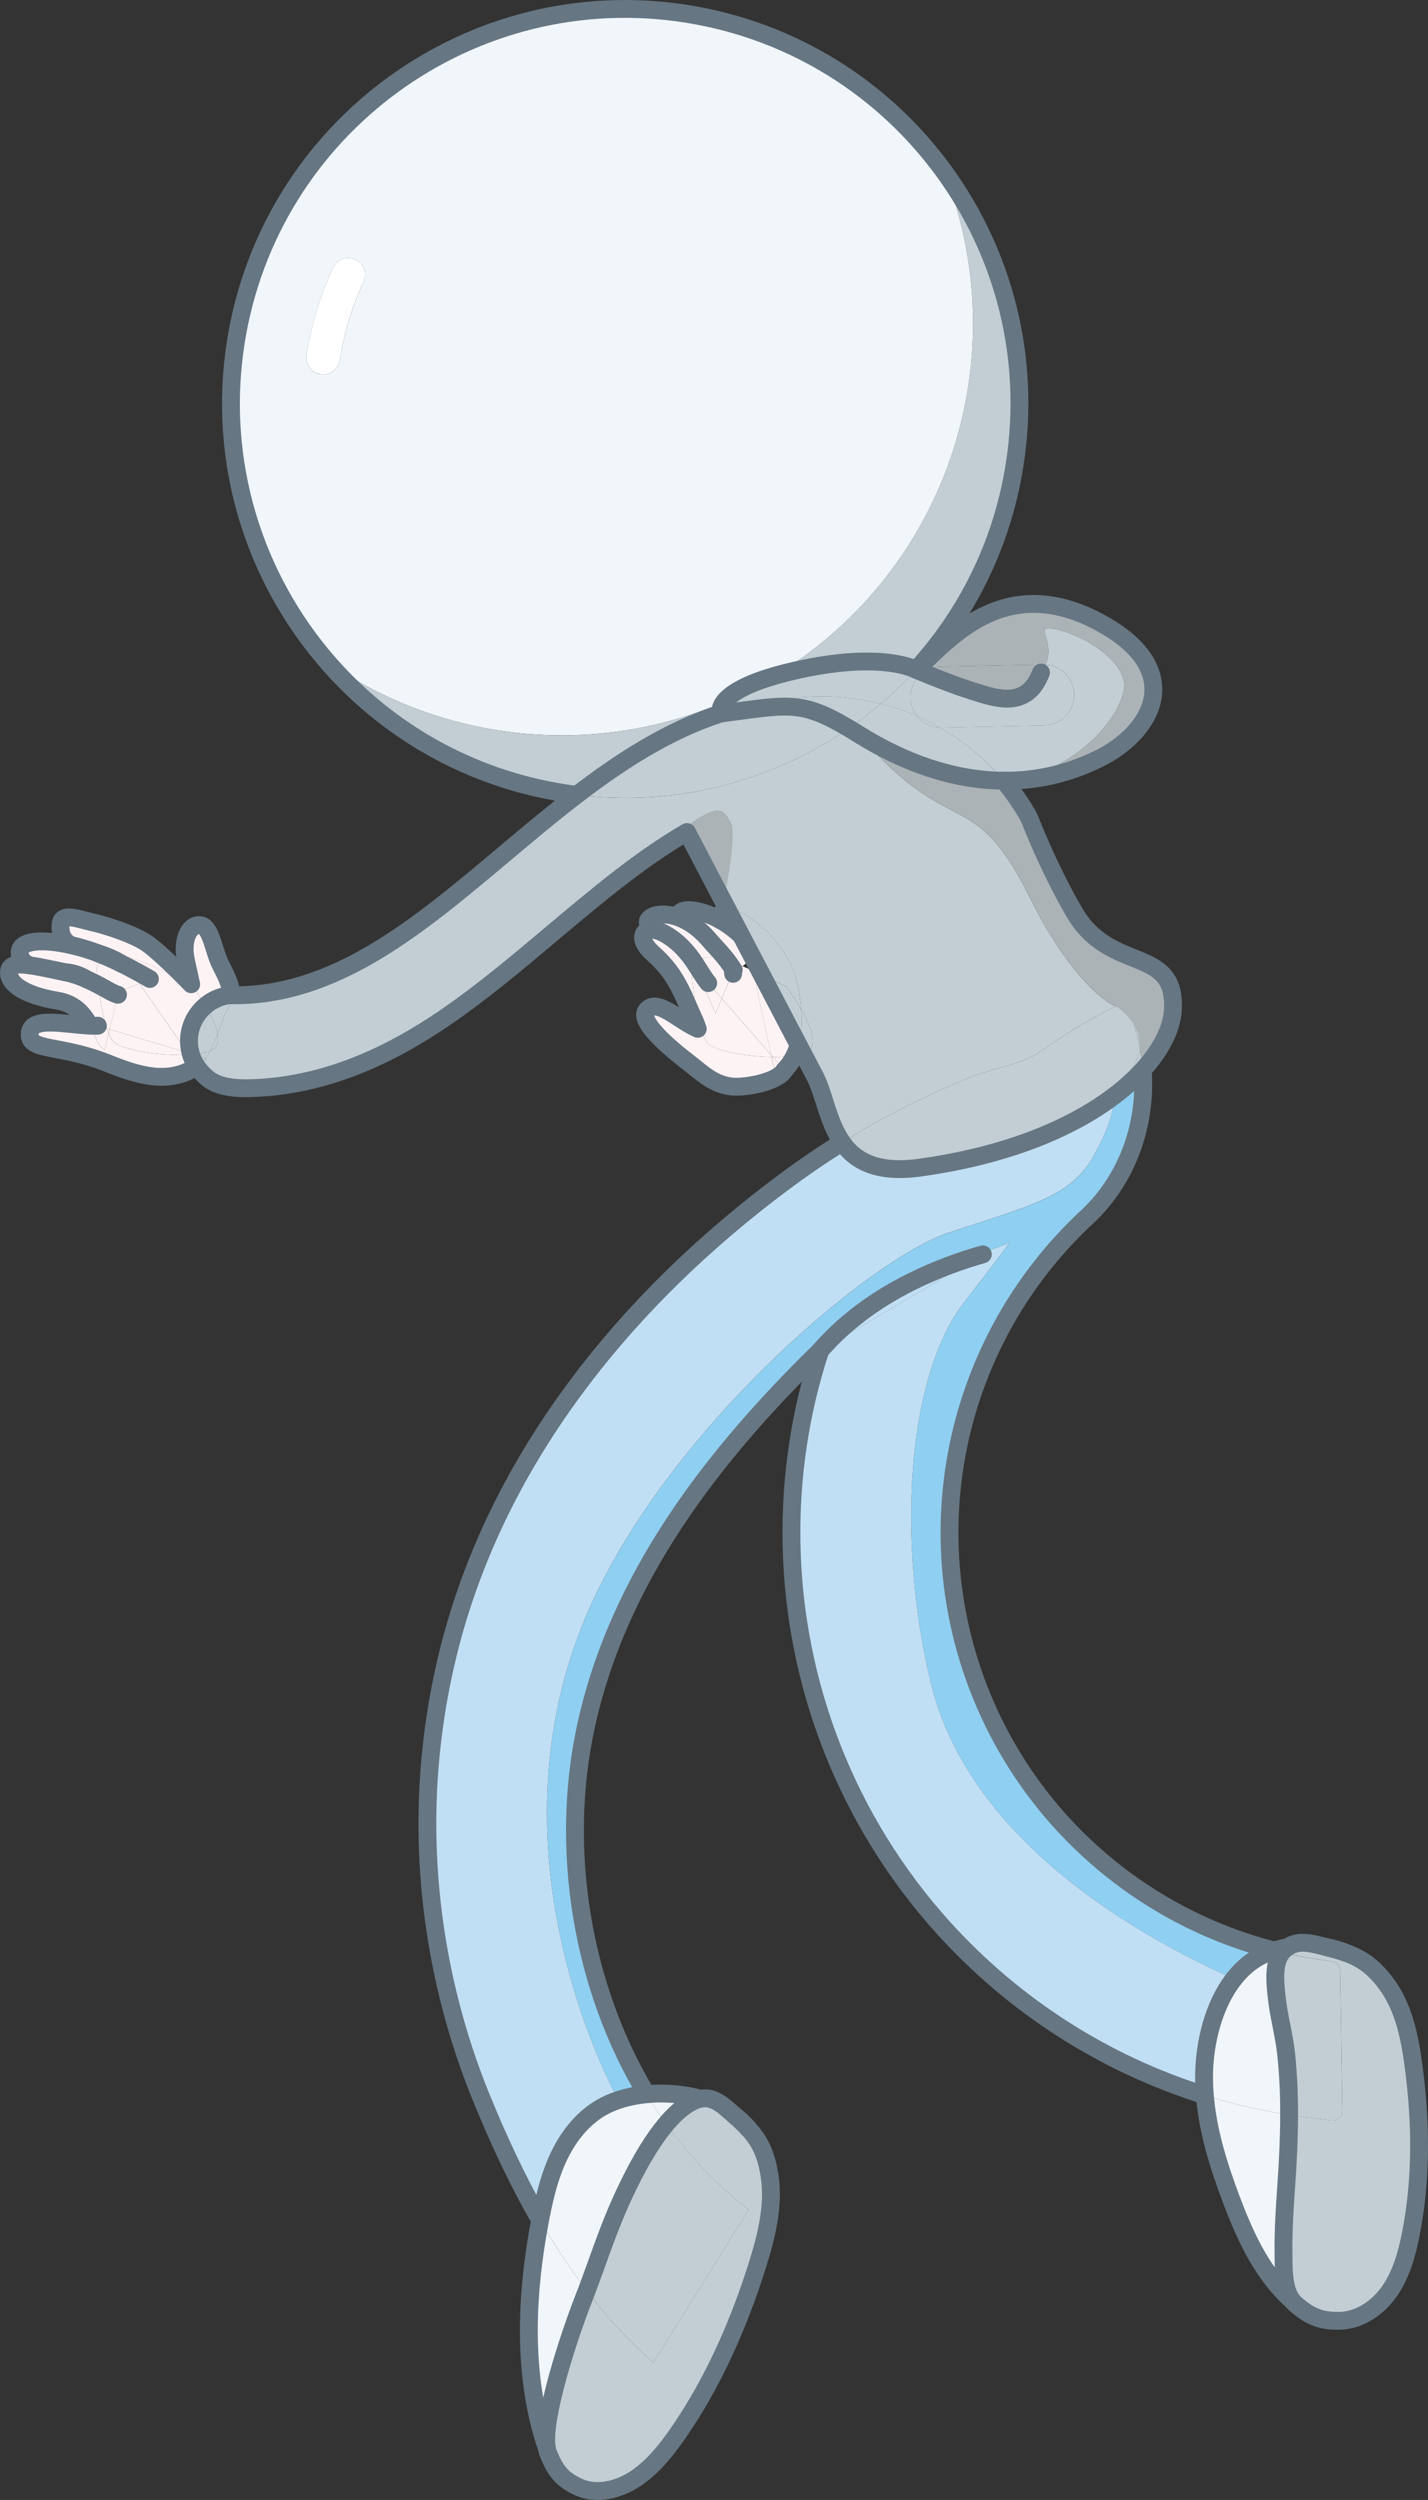 <?xml version="1.0" encoding="utf-8"?>
<!-- Generator: Adobe Illustrator 23.0.1, SVG Export Plug-In . SVG Version: 6.00 Build 0)  -->
<svg version="1.1" id="Layer_1" xmlns="http://www.w3.org/2000/svg" xmlns:xlink="http://www.w3.org/1999/xlink" x="0px" y="0px"
	 viewBox="0 0 400.04 699.9" style="enable-background:new 0 0 400.04 699.9;" xml:space="preserve">
<rect x="0" y="0" width="400.04" height="699.9" fill="#333333" stroke="none"/>
<style type="text/css">
	.st0{fill:#C3CED4;}
	.st1{fill:#F1F6FB;}
	.st2{fill:#8FCFF1;}
	.st3{fill:#C1DFF4;}
	.st4{fill:#ABB3B7;}
	.st5{fill:#FDF3F5;}
	.st6{fill:#FFFFFF;}
	.st7{fill:none;stroke:#667682;stroke-width:5;stroke-linecap:round;stroke-linejoin:round;stroke-miterlimit:10;}
	.st8{fill:none;stroke:#667682;stroke-width:5;stroke-linecap:round;stroke-miterlimit:10;}
	.st9{fill:none;stroke:#667682;stroke-width:5;stroke-miterlimit:10;}
	.st10{fill:none;}
</style>
<g>
	<path class="st0" d="M388.3,555.31c4.87,6.5,6.58,14.8,7.66,22.85c2.13,15.84,2.34,32.06-0.82,47.72
		c-1.11,5.48-2.68,10.99-5.88,15.57c-3.2,4.58-8.28,8.14-13.86,8.29c-0.22,0-0.43,0.01-0.63,0c-4.75-0.08-9.16-2.52-12.79-5.68
		c0-0.01-0.01-0.01-0.01-0.02c-2.56-3.38-2.37-9.36-2.41-13.12c-0.09-6.65,0.36-13.11,0.82-19.77c0.44-6.34,0.75-12.72,0.75-19.07
		c1.52,0.24,3.04,0.45,4.57,0.65l7.35,0.92c0.76,0.1,1.53-0.14,2.1-0.66c0.58-0.52,0.9-1.25,0.89-2.02l-0.61-39.25
		c-0.02-1.31-0.97-2.39-2.25-2.59l-5.18-0.8c-3-0.46-5.97-1.05-8.91-1.74c0.17-0.22,0.36-0.44,0.58-0.64
		c0.33-0.31,0.67-0.58,1.01-0.81c2.63-0.5,5.31-0.63,7.95-0.41c1.07,0.09,2.13,0.23,3.18,0.44c0.03,0,0.06,0.01,0.09,0.03
		c1.9,0.48,3.59,0.96,5.13,1.51C381.39,548.46,385.32,551.34,388.3,555.31z"/>
	<path class="st0" d="M377.03,546.71c4.46,1.6,7.71,3.85,11.27,8.59C385.32,551.34,381.39,548.46,377.03,546.71z"/>
	<path class="st0" d="M373.17,549.14c1.28,0.2,2.24,1.29,2.25,2.59l0.61,39.25c0.02,0.77-0.31,1.51-0.89,2.02
		c-0.57,0.52-1.35,0.76-2.1,0.66l-7.35-0.92c-1.53-0.2-3.05-0.41-4.57-0.65c0.02-5.73-0.23-11.45-0.84-17.15
		c-0.6-5.52-2.16-10.77-2.7-16.32c-0.35-3.56-0.97-8.92,1.51-12.01c2.94,0.69,5.91,1.28,8.91,1.74L373.17,549.14z"/>
	<path class="st1" d="M371.9,545.2c1.76,0.34,3.48,0.84,5.13,1.51C375.49,546.16,373.8,545.68,371.9,545.2z"/>
	<path class="st0" d="M371.9,545.2c-0.04-0.02-0.06-0.03-0.09-0.03C371.84,545.18,371.87,545.19,371.9,545.2z"/>
	<path class="st0" d="M371.81,545.18c-1.05-0.21-2.11-0.35-3.18-0.44c-2.65-0.21-5.32-0.08-7.95,0.41
		C363.95,542.93,367.69,544.15,371.81,545.18z"/>
	<path class="st0" d="M374.75,649.75c-5.27,0.04-8.15-1.52-11.84-4.67c-0.36-0.31-0.67-0.64-0.95-1.01
		C365.59,647.23,370,649.67,374.75,649.75z"/>
	<path class="st1" d="M360.28,574.94c0.61,5.7,0.86,11.42,0.84,17.15c-8.02-1.25-15.91-3.08-23.61-5.49
		c-0.17-2.06-0.24-4.13-0.2-6.21c0.17-8.57,2.62-19.09,8.32-26.36c2.41-3.1,5.41-5.61,9.07-7.12c0.75-0.31,1.5-0.58,2.27-0.83
		c0.7,0.18,1.41,0.36,2.12,0.52c-2.48,3.1-1.86,8.45-1.51,12.01C358.12,564.17,359.67,569.42,360.28,574.94z"/>
	<path class="st1" d="M360.67,545.15c-0.34,0.23-0.68,0.5-1.01,0.81c-0.22,0.2-0.41,0.41-0.58,0.64c-0.71-0.16-1.42-0.34-2.12-0.52
		C358.18,545.69,359.42,545.38,360.67,545.15z"/>
	<path class="st1" d="M361.12,592.09c0,6.36-0.31,12.73-0.75,19.07c-0.46,6.65-0.92,13.11-0.82,19.77
		c0.04,3.76-0.16,9.74,2.41,13.12c-0.52-0.46-1.02-0.93-1.51-1.4c-7.44-7.36-11.87-17.19-15.56-26.98
		c-3.53-9.38-6.57-19.12-7.37-29.07C345.21,589.01,353.1,590.84,361.12,592.09z"/>
	<path class="st2" d="M356.96,546.08c-0.77,0.25-1.52,0.52-2.27,0.83c-3.66,1.51-6.66,4.02-9.07,7.12
		c-38.69-17.33-75.65-44.87-84.86-82.85c-9.22-37.99-7.44-85.09,9.56-106.89c16.99-21.8,11.94-16.1,11.94-16.1l-16.37,6.09
		c-13.78,5.2-26.4,12.68-36.12,23.86c-30.12,29.41-56.88,63.86-65.78,105.92c-7.14,33.78-1.08,72.04,17.15,102.26
		c-2.79,0.26-5.5,0.81-7.99,1.65c-13.5-26.17-30.36-77.34-11.55-129.04c19.6-53.85,81.13-106.13,103.98-113.74
		s34.23-10.07,40.52-21.13c6.3-11.05,5.8-15.67,5.8-15.67l-0.67-0.9c3.51-2.57,6.47-5.23,8.89-7.89c1.12,15-4.15,30.02-14.95,40.52
		c-0.45,0.41-0.84,0.77-1.23,1.14c-3.69,3.48-7.19,7.22-10.4,11.1c-18.2,22.06-27.97,49.98-27.53,78.62
		c0.45,28.64,11.09,56.24,29.96,77.72C312.14,527.09,333.49,540.12,356.96,546.08z"/>
	<path class="st0" d="M319.42,294.06c0.34,1.83,0.57,3.68,0.7,5.53c-2.42,2.65-5.38,5.32-8.89,7.89c-1.89,1.39-3.95,2.76-6.16,4.08
		C314.28,304.27,318.26,298.5,319.42,294.06z"/>
	<path class="st0" d="M316.69,284.34c2.14,2.02,3.92,5.17,2.73,9.73C318.83,290.78,317.92,287.52,316.69,284.34z"/>
	<path class="st0" d="M316.69,284.34c1.23,3.19,2.14,6.44,2.73,9.73c-1.16,4.44-5.14,10.2-14.35,17.5
		c-11.36,6.79-27,12.52-47.23,15.34c-12.18,1.7-18.32-1.86-21.95-7.07c5.83-3.64,11.83-7,17.97-10.09c6-3.02,12.13-5.79,18.36-8.31
		c5.55-2.24,14.19-3.47,18.98-6.87c6.78-4.82,13.96-9.14,21.31-12.85C313.47,282.07,315.17,282.92,316.69,284.34z"/>
	<path class="st0" d="M296.12,176.23c8.19,1.86,20.2,9.66,18.71,16.97c-2.22,10.92-17.75,24.63-33.7,25.36
		c-5.1-6.08-11.19-11.07-17.88-14.87c0.17,0.01,0.34,0.01,0.51,0.01l28.81-0.6c2.35-0.05,4.45-1.05,5.96-2.63
		c1.51-1.58,2.43-3.73,2.38-6.07c-0.09-4.46-3.64-8.07-8-8.34C295.95,179.06,288.67,174.52,296.12,176.23z"/>
	<path class="st0" d="M316.17,283.06c0.17,0.43,0.35,0.85,0.51,1.28c-1.51-1.42-3.21-2.27-4.18-2.63c0.66-0.34,1.43-0.38,2.12-0.13
		C315.33,281.84,315.88,282.39,316.17,283.06z"/>
	<path class="st3" d="M311.9,308.37c0,0,0.51,4.62-5.8,15.67c-6.3,11.06-17.67,13.52-40.52,21.13S181.2,405.06,161.6,458.92
		c-18.81,51.69-1.95,102.87,11.55,129.04c-1.64,0.55-3.17,1.22-4.57,2.02c-5.17,2.95-9.07,7.79-11.71,13.11
		c-2.65,5.33-4.12,11.15-5.27,16.98c-0.1,0.49-0.19,0.98-0.29,1.48c-6.38-11.08-11.78-22.74-16.5-34.32
		c-10.91-26.75-16.09-55.83-14.92-84.7c0.51-12.42,2.18-24.78,4.97-36.89c12.86-55.81,50.13-101.75,95.53-135.29
		c5.02-3.72,10.19-7.22,15.5-10.52c3.62,5.22,9.77,8.77,21.95,7.07c20.23-2.82,35.87-8.56,47.23-15.34
		c2.22-1.33,4.28-2.69,6.16-4.08L311.9,308.37z"/>
	<path class="st0" d="M292.9,186.07c4.37,0.27,7.91,3.88,8,8.34c0.05,2.34-0.86,4.49-2.38,6.07c-1.51,1.58-3.62,2.58-5.96,2.63
		l-28.81,0.6c-0.17,0-0.34,0-0.51-0.01c-2.03-1.15-4.12-2.2-6.26-3.14c-0.01,0-0.01,0-0.01,0c-1.16-1.42-1.88-3.23-1.92-5.2
		c-0.05-2.35,0.86-4.5,2.38-6.08c0.34-0.36,0.71-0.69,1.11-0.97c3.02,1.24,8.97,3.61,13.6,5.07c6.46,2.03,15.46,5.55,19.49-5.09
		C292.18,187.52,292.6,186.78,292.9,186.07z"/>
	<path class="st4" d="M263.4,186.65l28.81-0.6c0.23,0,0.46,0,0.69,0.01c-0.3,0.71-0.72,1.45-1.27,2.22
		c-4.02,10.64-13.03,7.12-19.49,5.09c-4.62-1.45-10.58-3.83-13.6-5.07C259.91,187.3,261.58,186.69,263.4,186.65z"/>
	<path class="st4" d="M307.78,212.43c-8.81,4.33-17.77,6.21-26.64,6.14l-0.01-0.01c15.95-0.74,31.48-14.44,33.7-25.36
		c1.49-7.31-10.52-15.1-18.71-16.97c-7.44-1.7-0.16,2.83-3.22,9.84c-0.23-0.01-0.46-0.02-0.69-0.01l-28.81,0.6
		c-1.81,0.04-3.48,0.65-4.85,1.66c-1.2-0.49-1.93-0.8-1.93-0.8c8.7-7.6,24.93-28.92,53.35-12.18
		C331.91,188.25,322.99,204.95,307.78,212.43z"/>
	<path class="st0" d="M281.13,218.56L281.13,218.56c-14.08-0.09-27.93-5.09-40.52-12.95c-0.99-0.61-1.93-1.19-2.82-1.73
		c3.09-2.13,6.07-4.4,8.93-6.85c3.51,0.89,6.94,2.07,10.26,3.51c0,0,0,0,0.01,0c1.49,1.85,3.75,3.04,6.26,3.14
		C269.94,207.49,276.02,212.48,281.13,218.56z"/>
	<path class="st3" d="M275.33,351.18c-3.19,0.89-6.34,1.93-9.44,3.09l16.37-6.09c0,0,5.04-5.7-11.94,16.1
		c-17,21.8-18.77,68.9-9.56,106.89c9.21,37.98,46.17,65.52,84.86,82.85c-5.69,7.27-8.14,17.79-8.32,26.36
		c-0.04,2.08,0.03,4.15,0.2,6.21c-27.97-8.74-53.35-24.89-73.29-46.95c-26.79-29.65-41.88-68-42.5-107.98
		c-0.29-18.28,2.41-36.26,8.04-53.54L275.33,351.18z"/>
	<path class="st3" d="M275.33,351.18l-45.57,26.95c9.73-11.18,22.34-18.66,36.12-23.86C269,353.1,272.14,352.07,275.33,351.18z"/>
	<path class="st0" d="M223.92,187.47c-2.57,0.56-4.84,1.14-6.86,1.72c2.76-1.68,5.49-3.48,8.14-5.42
		c43.5-31.7,58.3-88.14,39.16-135.91c16.68,22.85,24.62,52.06,19.89,82.22c-3.5,22.29-13.44,41.98-27.63,57.43
		C256.61,187.51,247.53,182.32,223.92,187.47z"/>
	<path class="st1" d="M192.28,3.85c30.1,4.72,55.43,21.2,72.08,44.01c19.14,47.77,4.34,104.21-39.16,135.91
		c-2.66,1.94-5.38,3.75-8.14,5.42c-8.92,2.59-12.67,5.31-14.21,7.33c-12.97,5.59-26.64,8.63-40.31,9.23
		c-7.83,0.36-15.66-0.1-23.37-1.33c-1.26-0.19-2.52-0.43-3.77-0.67c-15.43-2.99-30.26-9.12-43.47-18.22
		c-20.7-23.76-31.14-56.16-25.87-89.71C75.52,35.56,132.02-5.6,192.28,3.85z M101.84,78.97c1.11-2.37,0.09-5.18-2.28-6.28
		c-2.37-1.1-5.17-0.08-6.27,2.28c-3.59,7.71-6.09,15.94-7.43,24.42c-0.41,2.59,1.35,5,3.93,5.4c2.59,0.41,5-1.35,5.4-3.93
		C96.39,93.23,98.63,85.87,101.84,78.97z"/>
	<path class="st0" d="M256.98,200.55c2.14,0.94,4.23,1.98,6.26,3.14C260.74,203.59,258.48,202.4,256.98,200.55z"/>
	<path class="st0" d="M256.61,187.51c-3.1,3.4-6.41,6.57-9.9,9.53c-9.82-2.49-20.2-2.78-30.34-0.61c-4.98,0.66-9.8,1.79-14.48,3.32
		c-0.06-0.15-0.43-1.41,0.95-3.22c4.84-2.09,9.6-4.52,14.21-7.33c2.01-0.58,4.28-1.17,6.86-1.72
		C247.53,182.32,256.61,187.51,256.61,187.51z"/>
	<path class="st0" d="M246.71,197.04c3.49-2.95,6.79-6.13,9.9-9.53c0,0,0.73,0.31,1.93,0.8c-0.4,0.28-0.77,0.61-1.11,0.97
		c-1.51,1.58-2.43,3.73-2.38,6.08c0.04,1.97,0.76,3.78,1.92,5.2C253.65,199.1,250.22,197.93,246.71,197.04z"/>
	<path class="st0" d="M224.45,282.65c2.37,4.12,4.46,9.05,2.45,11.17c-0.43,0.46-1.11,0.83-1.96,1.13l-1.25-2.37
		C224.61,289.43,224.72,286.03,224.45,282.65z"/>
	<path class="st5" d="M223.7,292.58l1.25,2.37c-0.68,0.24-1.47,0.44-2.36,0.57C223.05,294.57,223.42,293.58,223.7,292.58z"/>
	<path class="st0" d="M224.45,282.65c0.27,3.38,0.16,6.78-0.75,9.93l-10.26-19.58c2.22,1.07,4.48,2.15,6.7,3.12
		C220.14,276.11,222.4,279.08,224.45,282.65z"/>
	<path class="st0" d="M223.49,275.91c0.41,2.18,0.77,4.46,0.96,6.73c-2.05-3.57-4.31-6.54-4.31-6.54c-2.22-0.97-4.48-2.05-6.7-3.12
		l-2.54-4.83l1.09-0.88c-1.32-2.04-2.78-3.8-4.31-5.28l-3.89-7.42C207.68,253.69,221.06,263.26,223.49,275.91z"/>
	<path class="st5" d="M213.44,272.99l10.26,19.58c-0.28,1.01-0.65,1.99-1.12,2.94c-1.75,0.29-3.84,0.42-6.07,0.4l-0.46-0.54
		l-5.11-23.56C211.76,272.2,212.6,272.6,213.44,272.99z"/>
	<path class="st5" d="M222.58,295.52c-0.71,1.45-1.63,2.83-2.83,4.08l-3.23-3.68C218.74,295.94,220.83,295.81,222.58,295.52z"/>
	<path class="st5" d="M216.52,295.92l3.23,3.68c-0.68,0.73-1.47,1.41-2.34,2.05l-1.24-5.74
		C216.29,295.91,216.41,295.91,216.52,295.92z"/>
	<path class="st0" d="M237.78,203.88c-13.68-8.11-17.19-6.51-35.88-4.13l0-0.01c4.68-1.52,9.5-2.65,14.48-3.32
		c10.13-2.17,20.52-1.89,30.34,0.61C243.86,199.48,240.88,201.76,237.78,203.88z"/>
	<path class="st5" d="M216.05,295.38l0.46,0.54c-0.11-0.01-0.23,0-0.35-0.01L216.05,295.38z"/>
	<path class="st5" d="M216.05,295.38l0.11,0.53c-7.25-0.12-15.71-1.72-17.76-3.69c-0.85-0.83-1.59-2.53-2.19-4.64
		c-1.82-6.3-2.57-16.13-2.57-16.13c0.17-0.39,0.36-0.74,0.58-1.06c0.11,0.18,0.22,0.36,0.31,0.55c3.11,5.76,5.89,12.83,5.89,12.83
		l1.77-4.21L216.05,295.38z"/>
	<path class="st5" d="M210.9,268.16l2.54,4.83c-0.84-0.4-1.67-0.79-2.49-1.18l-0.68-3.14L210.9,268.16z"/>
	<path class="st0" d="M210.9,268.16l-3.23-6.16c1.53,1.49,2.99,3.24,4.31,5.28L210.9,268.16z"/>
	<path class="st5" d="M209.82,266.58l0.45,2.09l-2.24,1.82c-1.5-0.65-2.96-1.22-4.34-1.64c-1.25-1.63-2.52-2.97-4.3-4.94
		c-0.03-0.04-0.07-0.07-0.11-0.12c-0.34-0.38-0.71-0.79-1.09-1.23c-1.82-2.05-3.73-3.54-5.59-4.58c-2.23-1.49-3.1-1.8-1.7-2.76
		c1.32-0.91,5.92-0.44,10.95,2.4C202.57,259.92,206.16,262.98,209.82,266.58z"/>
	<path class="st5" d="M207.67,262l3.23,6.16l-0.63,0.51l-0.45-2.09c-3.65-3.6-7.24-6.66-7.98-8.95
		C203.77,258.71,205.77,260.15,207.67,262z"/>
	<path class="st0" d="M215.57,609.02c1.34,8.4-0.89,17.25-3.54,25.6c-5.22,16.43-12.28,32.43-22.01,46.5
		c-3.4,4.91-7.23,9.67-12.05,12.85c-4.82,3.16-10.81,4.55-15.73,2.39c-0.19-0.08-0.36-0.17-0.54-0.25
		c-4.06-2.04-6.8-6.23-8.53-10.83c-0.01,0-0.01-0.01-0.01-0.02c-1.35-8.27,6.32-31.45,10.21-41.36c0.34-0.87,0.67-1.73,1-2.59
		c4.37,5.75,9.13,11.19,14.32,16.17c1.41,1.35,2.85,2.67,4.33,3.95l26.71-42.79c-8.89-6.81-16.62-14.94-23.11-24.01
		c2.76-3.27,5.54-5.57,8.26-6.65c0.46-0.18,0.9-0.3,1.34-0.4c2.55,0.71,4.93,1.68,6.99,2.91c0.89,0.52,1.74,1.11,2.56,1.75
		c0.01,0.01,0.01,0.01,0.02,0.02c1.49,1.3,2.78,2.51,3.9,3.74C212.67,599.52,214.77,603.93,215.57,609.02z"/>
	<path class="st5" d="M203.68,268.85c1.38,0.42,2.84,0.99,4.34,1.64l-2.64,2.13c0-0.17-0.02-0.35-0.06-0.53l0.23-0.55
		C204.89,270.51,204.29,269.64,203.68,268.85z"/>
	<path class="st5" d="M203.78,254.58l3.89,7.42c-1.9-1.85-3.9-3.29-5.83-4.37c-0.39-1.21,0.01-2.2,1.61-2.94
		C203.55,254.64,203.66,254.6,203.78,254.58z"/>
	<path class="st0" d="M217.06,189.19c-4.62,2.81-9.37,5.25-14.21,7.33C204.39,194.5,208.14,191.78,217.06,189.19z"/>
	<path class="st0" d="M209.7,596c3.12,3.4,4.91,6.95,5.87,13.02C214.77,603.93,212.67,599.52,209.7,596z"/>
	<path class="st4" d="M204.7,230.35c2.03,3.63-0.92,24.23-0.92,24.23l-11.37-23.21C201.63,224.74,202.66,226.72,204.7,230.35z"/>
	<path class="st5" d="M205.55,271.55l-0.23,0.55c-0.18-0.94-0.81-2.03-1.75-3.29c0.04,0.02,0.07,0.03,0.11,0.04
		C204.29,269.64,204.89,270.51,205.55,271.55z"/>
	<path class="st5" d="M205.38,272.63l2.64-2.13c0.96,0.41,1.93,0.86,2.93,1.32l5.11,23.56l-13.86-15.83l3.13-7.45
		C205.36,272.28,205.37,272.45,205.38,272.63z"/>
	<path class="st5" d="M205.32,272.09l-3.13,7.45l-3.79-4.32c-1.37-1.69-2.36-3.51-3.68-5.51c1.94-2.17,5.09-2.07,8.85-0.91
		C204.51,270.07,205.14,271.15,205.32,272.09z"/>
	<path class="st5" d="M203.68,268.85c-0.04-0.02-0.07-0.03-0.11-0.04c-1.06-1.4-2.51-3.01-4.19-4.89
		C201.16,265.89,202.43,267.22,203.68,268.85z"/>
	<path class="st0" d="M201.9,199.76c18.7-2.38,22.21-3.98,35.88,4.13c-8.45,5.83-17.72,10.48-27.53,13.78
		c-3.71,1.25-7.5,2.31-11.36,3.15c-0.33,0.07-0.68,0.15-1.04,0.22c-2.18,0.45-4.89,0.92-7.16,1.25l-0.23,0.04
		c-8.09,1.13-16.42,1.37-24.85,0.62c-1.35-0.12-2.68-0.26-4.03-0.42C174.16,212.89,187.34,204.46,201.9,199.76L201.9,199.76z"/>
	<path class="st0" d="M209.74,618.64l-26.71,42.79c-1.48-1.28-2.93-2.6-4.33-3.95c-5.19-4.98-9.95-10.41-14.32-16.17
		c3.8-10.04,6.48-19.02,12.06-30.29c3.29-6.65,6.73-12.29,10.2-16.4C193.13,603.69,200.85,611.83,209.74,618.64z"/>
	<path class="st1" d="M209.7,596c-1.12-1.23-2.41-2.43-3.9-3.74C207.22,593.35,208.53,594.61,209.7,596z"/>
	<path class="st5" d="M199.38,263.92c1.68,1.88,3.13,3.5,4.19,4.89c-3.76-1.16-6.91-1.26-8.85,0.91c-0.85-1.29-1.85-2.66-3.19-4.09
		c-2.49-2.69-5.76-4.84-8.17-5.29c-1.45-1.05-2.24-1.87-1.75-2.73c1.07-1.88,5.8-2.51,10.98,0.39c1.62,1.08,3.97,2.79,6.68,5.81
		C199.32,263.84,199.35,263.88,199.38,263.92z"/>
	<path class="st5" d="M198.18,262.57c0.39,0.44,0.75,0.85,1.09,1.23c-2.71-3.02-5.06-4.73-6.68-5.81
		C194.45,259.03,196.36,260.52,198.18,262.57z"/>
	<path class="st0" d="M205.78,592.24c-0.81-0.64-1.67-1.23-2.56-1.75c-2.06-1.23-4.44-2.2-6.99-2.91
		C200.01,586.82,202.7,589.54,205.78,592.24z"/>
	<path class="st0" d="M190.69,222.3c2.28-0.33,4.98-0.8,7.16-1.25c-2.23,0.47-4.46,0.87-6.73,1.21c-0.22,0.03-0.44,0.06-0.66,0.09
		L190.69,222.3z"/>
	<path class="st5" d="M195.46,288.03c-0.02-0.05-0.04-0.11-0.06-0.16l0.8-0.29c0.6,2.1,1.34,3.81,2.19,4.64
		c2.06,1.97,10.51,3.57,17.76,3.69l1.24,5.74c0.87-0.64,1.66-1.32,2.34-2.05l0.02,0.03c-1.91,3.25-10.77,4.95-14.72,4.57
		c-5.2-0.51-8.54-3.93-11.63-6.3c-3.1-2.38-15.23-11.67-12.24-15.1C184.16,279.37,189.93,285.63,195.46,288.03z"/>
	<path class="st5" d="M198.4,275.23l3.79,4.32l-1.77,4.21c0,0-2.78-7.07-5.89-12.83c-0.1-0.18-0.2-0.36-0.31-0.55
		c0.15-0.24,0.32-0.47,0.5-0.66C196.04,271.72,197.03,273.54,198.4,275.23z"/>
	<path class="st5" d="M193.64,271.44c0,0,0.75,9.83,2.57,16.13l-0.8,0.29c-0.73-2.13-1.75-4.13-2.63-6.19
		c-1.32-3.11-2.75-6.2-4.68-8.99c-1.57-2.28-3.45-4.2-5.48-6.04c-1.41-1.27-3.57-3.91-1.86-5.75c0.58-0.63,1.5-0.78,2.6-0.56
		c2.72,1.97,7.76,4.73,10.86,10.05C194,270.7,193.8,271.05,193.64,271.44z"/>
	<path class="st5" d="M194.72,269.72c-0.18,0.2-0.35,0.42-0.5,0.66c-3.09-5.32-8.14-8.08-10.86-10.05c2.41,0.45,5.68,2.6,8.17,5.29
		C192.87,267.06,193.86,268.43,194.72,269.72z"/>
	<path class="st1" d="M196.24,587.58c-0.43,0.09-0.88,0.22-1.34,0.4c-2.73,1.08-5.51,3.38-8.26,6.65c-1.94-2.69-3.77-5.46-5.49-8.32
		C186.2,585.82,191.52,586.25,196.24,587.58z"/>
	<path class="st1" d="M186.64,594.63c-3.47,4.11-6.9,9.75-10.2,16.4c-5.58,11.27-8.26,20.25-12.06,30.29
		c-4.79-6.26-9.11-12.91-13.06-19.77c0.1-0.5,0.19-0.99,0.29-1.48c1.15-5.83,2.62-11.65,5.27-16.98
		c2.64-5.32,6.54-10.16,11.71-13.11c1.4-0.8,2.93-1.47,4.57-2.02c2.49-0.83,5.2-1.39,7.99-1.65
		C182.87,589.16,184.69,591.93,186.64,594.63z"/>
	<path class="st0" d="M165.61,222.96c8.44,0.75,16.76,0.51,24.85-0.62c0.22-0.02,0.44-0.06,0.66-0.09c2.27-0.33,4.5-0.74,6.73-1.21
		c0.37-0.07,0.71-0.15,1.04-0.22c3.86-0.84,7.64-1.9,11.36-3.15c9.82-3.3,19.09-7.96,27.53-13.78c0.89,0.53,1.84,1.11,2.82,1.73
		c26.11,30.32,31.99,13.57,47.88,45.65c10.23,20.65,20.36,29.1,24.02,30.45c-7.36,3.7-14.53,8.03-21.31,12.85
		c-4.79,3.4-13.43,4.63-18.98,6.87c-6.23,2.52-12.36,5.29-18.36,8.31c-6.14,3.09-12.13,6.45-17.97,10.09
		c-4.09-5.86-5.01-13.82-7.76-18.82l-3.18-6.07c0.85-0.29,1.52-0.67,1.96-1.13c2.01-2.12-0.08-7.05-2.45-11.17
		c-0.19-2.28-0.55-4.55-0.96-6.73c-2.43-12.66-15.81-22.23-19.71-21.34l-1.11-2.12c0,0,4.05-18.48,2.02-22.11
		c-2.04-3.63-3.06-5.6-12.28,1.02c-12.93,7.46-25.2,19.39-37.84,30.02c-9.67,8.13-19.36,16.3-29.79,23.46
		c-15.91,10.91-33.48,18.83-52.97,19.76c-4.34,0.21-10.16,0.2-13.66-2.69c-1.2-0.99-2.23-2.1-3.06-3.33
		c0.04-0.01,0.06-0.04,0.09-0.06c0.58-0.21,1.14-0.64,1.68-1.24c0.34-0.28,0.69-0.58,1.03-0.9l-0.26-0.08
		c0.44-0.63,0.86-1.35,1.26-2.13c0.59-0.25,1.07-0.56,1.42-0.91c0.83-0.87,0.96-2.24,0.65-3.82c1.11-2.86,1.91-5.4,2.31-5.99
		c1.12-1.62,1.52-3.22,1.49-4.81c28.99,0.42,52.2-19.1,76.67-39.69c6.61-5.56,13.28-11.16,20.13-16.4
		C162.92,222.71,164.26,222.85,165.61,222.96z"/>
	<path class="st0" d="M139.16,204.43c7.71,1.23,15.54,1.68,23.37,1.33c13.67-0.6,27.34-3.64,40.31-9.23c-1.38,1.81-1,3.08-0.95,3.22
		c-14.56,4.71-27.74,13.15-40.32,22.79c-1.18-0.15-2.37-0.31-3.55-0.5c-5.62-0.89-11.07-2.17-16.32-3.83
		c-6.77-2.15-13.21-4.91-19.28-8.21c-1.14-0.61-2.25-1.25-3.36-1.9l-0.09-0.04c-0.42-0.26-0.84-0.51-1.26-0.76
		c-0.06-0.03-0.1-0.06-0.16-0.1c-0.05-0.04-0.09-0.05-0.13-0.09c-0.34-0.23-0.62-0.4-0.81-0.53c-0.16-0.1-0.28-0.16-0.35-0.2
		c-0.05-0.02-0.08-0.04-0.12-0.07c-9.1-5.75-17.24-12.78-24.21-20.78c13.21,9.1,28.04,15.23,43.47,18.22
		C136.64,204,137.91,204.23,139.16,204.43z"/>
	<path class="st1" d="M164.37,641.31c-0.32,0.85-0.65,1.72-1,2.59c-3.89,9.91-11.56,33.08-10.21,41.36
		c-0.25-0.68-0.49-1.38-0.71-2.07c-6.08-19.72-5-41.45-1.15-61.64C155.26,628.41,159.59,635.05,164.37,641.31z"/>
	<path class="st0" d="M161.71,696.1c-4.59-2.16-6.39-4.88-8.19-9.51c-0.16-0.38-0.27-0.82-0.34-1.32
		C154.91,689.88,157.64,694.06,161.71,696.1z"/>
	<path class="st6" d="M99.56,72.68c2.37,1.1,3.39,3.91,2.28,6.28c-3.22,6.9-5.46,14.27-6.65,21.89c-0.41,2.58-2.82,4.34-5.4,3.93
		c-2.58-0.41-4.34-2.82-3.93-5.4c1.33-8.48,3.83-16.71,7.43-24.42C94.39,72.61,97.19,71.58,99.56,72.68z"/>
	<path class="st5" d="M61.73,269.98c1.28,2.57,2.99,5.54,3.04,8.65c-0.21,0-0.43,0-0.64-0.01c-2.5,0.35-4.75,1.4-6.57,2.92
		c-1.96-3.33-4.01-6-4.01-6s0,0-1.45-6.53c-1.44-6.53,1.4-10.67,4.25-9.95C59.2,259.78,59.8,266.1,61.73,269.98z"/>
	<path class="st0" d="M64.13,278.62c0.21,0,0.43,0.01,0.64,0.01c0.02,1.58-0.38,3.19-1.49,4.81c-0.4,0.59-1.21,3.14-2.31,5.99
		c-0.45-2.4-1.9-5.33-3.4-7.88C59.38,280.02,61.64,278.97,64.13,278.62z"/>
	<path class="st0" d="M60.97,289.43c0.31,1.59,0.18,2.95-0.65,3.82c-0.34,0.36-0.82,0.66-1.42,0.91
		C59.66,292.69,60.37,291.02,60.97,289.43z"/>
	<path class="st0" d="M60.97,289.43c-0.6,1.59-1.3,3.26-2.06,4.74c-1.22,0.53-2.93,0.87-4.89,1.04l-0.57-0.17
		c-0.28-0.95-0.45-1.95-0.49-2.99c-0.18-4.18,1.65-7.99,4.62-10.49C59.06,284.09,60.51,287.03,60.97,289.43z"/>
	<path class="st0" d="M57.64,296.3l0.26,0.08c-0.34,0.32-0.69,0.62-1.03,0.9C57.13,296.99,57.39,296.66,57.64,296.3z"/>
	<path class="st0" d="M58.9,294.17c-0.41,0.78-0.82,1.5-1.26,2.13l-3.63-1.09C55.98,295.04,57.68,294.7,58.9,294.17z"/>
	<path class="st0" d="M55.19,298.52c0.56-0.37,1.12-0.79,1.68-1.24C56.33,297.88,55.77,298.32,55.19,298.52z"/>
	<path class="st0" d="M56.87,297.28c-0.55,0.45-1.11,0.87-1.68,1.24l-0.82-1.18c-0.36-0.66-0.65-1.37-0.87-2.1
		c0.17,0,0.34-0.03,0.51-0.04l3.63,1.09C57.39,296.66,57.13,296.99,56.87,297.28z"/>
	<path class="st5" d="M54.38,297.34c0.21,0.43,0.46,0.84,0.72,1.24c-7.87,5.18-16.4,2.52-24.78-0.84
		c-13.68-5.49-22.12-3.3-22.01-8.21c0.12-5.11,9.63-2.72,16.8-2.38c1.6,2.99,2.48,5.93,4.24,6.74l1.08-4.51
		c0.42,1,0.87,1.8,1.38,2.29c2.38,2.28,13.36,4.07,21.11,3.62L54.38,297.34z"/>
	<path class="st0" d="M54.38,297.34l0.82,1.18c-0.03,0.02-0.05,0.05-0.09,0.06C54.84,298.18,54.59,297.77,54.38,297.34z"/>
	<path class="st5" d="M54.38,297.34l-1.44-2.06c0.19-0.01,0.39-0.02,0.57-0.04C53.72,295.98,54.01,296.68,54.38,297.34z"/>
	<path class="st0" d="M53.44,295.03l0.57,0.17c-0.17,0.01-0.33,0.03-0.51,0.04C53.48,295.18,53.46,295.11,53.44,295.03z"/>
	<path class="st5" d="M53.44,295.03c0.02,0.07,0.04,0.15,0.07,0.21c-0.18,0.02-0.38,0.03-0.57,0.04l-0.36-0.52L53.44,295.03z"/>
	<path class="st5" d="M57.57,281.55c-2.98,2.5-4.8,6.31-4.62,10.49c0.05,1.04,0.22,2.04,0.49,2.99l-0.86-0.27l-13.54-19.45
		l2.96-1.24c0,0-3.58-2.13-8.02-4.31c-0.02-0.02-0.04-0.03-0.07-0.04c-1.12-0.72-2.38-1.36-3.78-1.91
		c5.22-1.91,14.65,3.91,23.43,7.72C53.56,275.55,55.6,278.22,57.57,281.55z"/>
	<path class="st5" d="M53.56,275.55c-8.78-3.81-18.21-9.64-23.43-7.72c-0.8-0.32-1.64-0.62-2.51-0.88
		c-0.02-0.01-0.05-0.02-0.06-0.03c-2.48-0.95-5.17-1.76-7.79-2.34c-2.42-1.45-3.01-3.6-2.76-5.93c0.34-3.31,5.38-1.2,8.48-0.54
		c3.11,0.66,12.02,3.26,16.21,6.36C45.87,267.57,53.56,275.55,53.56,275.55z"/>
	<path class="st5" d="M52.58,294.77l0.36,0.52c-7.75,0.45-18.73-1.34-21.11-3.62c-0.51-0.49-0.97-1.29-1.38-2.29l0.29-1.2
		L52.58,294.77z"/>
	<path class="st5" d="M36.98,272.38l2.05,2.94l-6.85,2.88c-1.12-0.47-2.68-1.43-4.62-2.45c-0.34-2.82-0.5-4.86-0.5-4.86
		c0.67-1.54,1.65-2.49,2.87-3c1.35,0.59,2.69,1.21,3.97,1.84c0.03,0.01,0.05,0.02,0.07,0.04C35.17,270.56,36.19,271.42,36.98,272.38
		z"/>
	<path class="st5" d="M39.03,275.32l-2.05-2.94c-0.79-0.96-1.81-1.82-3.02-2.61c4.44,2.17,8.02,4.31,8.02,4.31L39.03,275.32z"/>
	<path class="st5" d="M32.18,278.2l6.85-2.88l13.54,19.45l-21.85-6.6l2.32-9.68C32.8,278.44,32.51,278.34,32.18,278.2z"/>
	<path class="st5" d="M33.05,278.49l-2.32,9.68l-0.82-0.25c-1.07-3.29-1.8-7.88-2.26-11.46c1.16,0.77,2.41,1.49,3.96,1.98l0.57-0.24
		C32.51,278.34,32.8,278.44,33.05,278.49z"/>
	<path class="st5" d="M30.13,267.83c1.39,0.55,2.66,1.19,3.78,1.91c-1.27-0.63-2.62-1.25-3.97-1.84
		C30,267.86,30.06,267.85,30.13,267.83z"/>
	<path class="st5" d="M32.18,278.2l-0.57,0.24c-1.55-0.49-2.8-1.21-3.96-1.98c-0.03-0.24-0.06-0.48-0.09-0.72
		C29.5,276.77,31.06,277.73,32.18,278.2z"/>
	<path class="st5" d="M30.73,288.17l-0.29,1.2c-0.19-0.45-0.37-0.93-0.54-1.45L30.73,288.17z"/>
	<path class="st5" d="M30.44,289.37l-1.08,4.51c-1.77-0.81-2.65-3.76-4.24-6.74c0.81,0.04,1.58,0.05,2.31,0.03l2.48,0.75
		C30.07,288.44,30.25,288.92,30.44,289.37z"/>
	<path class="st5" d="M27.64,276.46c0.46,3.58,1.19,8.17,2.26,11.46l-2.48-0.75c-0.73,0.02-1.5,0.01-2.31-0.03
		c-1.64-3.06-4.06-6.16-9-6.97c-9.76-1.61-13.8-5-13.61-8.01c0.13-2.05,1.96-2.42,5.62-1.93c2.43,1.22,6.25,1.69,10.08,1.95
		c2.21,0.45,4.22,1.15,6.02,1.95c0.01,0,0.01,0,0.02,0.01C25.43,274.86,26.49,275.69,27.64,276.46z"/>
	<path class="st5" d="M27.61,266.95c0.77,0.3,1.54,0.61,2.32,0.95c-1.22,0.5-2.21,1.45-2.87,3c0,0,0.15,2.04,0.5,4.86
		c-1.01-0.54-2.11-1.09-3.31-1.61c-0.01-0.01-0.01-0.01-0.02-0.01c-1.6-0.99-3.44-1.78-6.02-1.95c-4.24-0.88-7.59-1.61-10.08-1.95
		c-1.59-0.79-2.59-1.91-2.6-3.49c-0.04-3.71,6.82-3.82,14.24-2.16c1.01,0.6,2.33,1.09,4.04,1.43c1.3,0.26,2.56,0.56,3.75,0.92
		C27.57,266.93,27.59,266.94,27.61,266.95z"/>
	<path class="st5" d="M27.56,275.75c0.03,0.24,0.06,0.48,0.09,0.72c-1.16-0.78-2.21-1.6-3.4-2.32
		C25.44,274.66,26.55,275.21,27.56,275.75z"/>
	<path class="st5" d="M27.55,266.92c-1.19-0.35-2.44-0.66-3.75-0.92c-1.71-0.33-3.04-0.82-4.04-1.43
		C22.38,265.16,25.07,265.97,27.55,266.92z"/>
	<path class="st5" d="M8.13,270.23c2.49,0.34,5.84,1.08,10.08,1.95C14.37,271.92,10.55,271.45,8.13,270.23z"/>
	<path class="st7" d="M203.78,254.58c-0.12,0.02-0.23,0.06-0.33,0.11c-1.6,0.74-2.01,1.73-1.61,2.94"/>
	<path class="st7" d="M219.75,299.6c1.2-1.25,2.13-2.63,2.83-4.08c0.47-0.95,0.83-1.93,1.12-2.94"/>
	<path class="st8" d="M192.59,257.99c-2.23-1.49-3.1-1.8-1.7-2.76c1.32-0.91,5.92-0.44,10.95,2.4c1.94,1.08,3.94,2.52,5.83,4.37"/>
	<path class="st8" d="M205.38,272.63c0-0.17-0.02-0.35-0.06-0.53"/>
	<path class="st7" d="M183.36,260.34c-1.45-1.05-2.24-1.87-1.75-2.73c1.07-1.88,5.8-2.51,10.98,0.39c1.86,1.04,3.77,2.53,5.59,4.58
		c0.39,0.44,0.75,0.85,1.09,1.23c0.05,0.05,0.08,0.08,0.11,0.12c1.78,1.97,3.05,3.3,4.3,4.94c0.61,0.79,1.21,1.66,1.87,2.69"/>
	<path class="st7" d="M198.4,275.23c-1.37-1.69-2.36-3.51-3.68-5.51c-0.85-1.29-1.85-2.66-3.19-4.09c-2.49-2.69-5.76-4.84-8.17-5.29
		c-1.1-0.22-2.03-0.07-2.6,0.56c-1.71,1.84,0.45,4.48,1.86,5.75c2.04,1.84,3.92,3.77,5.48,6.04c1.93,2.79,3.36,5.88,4.68,8.99
		c0.88,2.06,1.9,4.07,2.63,6.19c0.02,0.05,0.04,0.11,0.06,0.16c-5.53-2.41-11.31-8.66-14.29-5.24c-2.99,3.43,9.14,12.71,12.24,15.1
		c3.1,2.37,6.43,5.79,11.63,6.3c3.95,0.39,12.81-1.31,14.72-4.57"/>
	<path class="st9" d="M256.61,187.51c14.19-15.46,24.14-35.15,27.63-57.43c4.73-30.15-3.21-59.37-19.89-82.22
		c-16.65-22.81-41.99-39.28-72.08-44.01C132.02-5.6,75.52,35.56,66.05,95.82c-5.27,33.55,5.17,65.95,25.87,89.71
		c6.97,8,15.11,15.03,24.21,20.78c0.04,0.03,0.07,0.05,0.12,0.07c0.1,0.07,0.21,0.14,0.33,0.21c0.13,0.09,0.55,0.35,0.97,0.61
		c0.06,0.04,0.1,0.07,0.16,0.1c0.36,0.23,0.7,0.45,0.82,0.52l0.44,0.24l0.09,0.04c1.11,0.65,2.23,1.29,3.36,1.9
		c6.08,3.31,12.51,6.06,19.28,8.21c5.25,1.66,10.7,2.94,16.32,3.83c1.18,0.19,2.37,0.35,3.55,0.5"/>
	<path class="st9" d="M235.89,319.83c-5.31,3.29-10.48,6.8-15.5,10.52c-45.4,33.54-82.67,79.47-95.53,135.29
		c-2.79,12.1-4.46,24.47-4.97,36.89c-1.17,28.87,4.02,57.96,14.92,84.7c4.72,11.57,10.13,23.24,16.5,34.32"/>
	<path class="st9" d="M356.96,546.08c-23.47-5.97-44.82-19-60.99-37.39c-18.87-21.48-29.51-49.08-29.96-77.72
		c-0.45-28.64,9.33-56.56,27.53-78.62c3.2-3.89,6.71-7.62,10.4-11.1c0.39-0.37,0.78-0.72,1.23-1.14
		c10.8-10.5,16.07-25.52,14.95-40.52"/>
	<path class="st9" d="M181.14,586.31c-18.23-30.22-24.3-68.48-17.15-102.26c8.9-42.07,35.66-76.51,65.78-105.92
		c-5.62,17.28-8.33,35.26-8.04,53.54c0.62,39.98,15.71,78.33,42.5,107.98c19.94,22.06,45.31,38.21,73.29,46.95"/>
	<path class="st7" d="M275.33,351.18c-3.19,0.89-6.34,1.93-9.44,3.09c-13.78,5.2-26.4,12.68-36.12,23.86"/>
	<path class="st7" d="M153.16,685.26c-0.25-0.68-0.49-1.38-0.71-2.07c-6.08-19.72-5-41.45-1.15-61.64c0.1-0.5,0.19-0.99,0.29-1.48
		c1.15-5.83,2.62-11.65,5.27-16.98c2.64-5.32,6.54-10.16,11.71-13.11c1.4-0.8,2.93-1.47,4.57-2.02c2.49-0.83,5.2-1.39,7.99-1.65
		c5.05-0.49,10.38-0.06,15.09,1.27"/>
	<path class="st7" d="M205.8,592.26c1.42,1.09,2.73,2.35,3.9,3.74"/>
	<path class="st9" d="M205.78,592.24c0.01,0.01,0.01,0.01,0.02,0.02c1.49,1.3,2.78,2.51,3.9,3.74c3.12,3.4,4.91,6.95,5.87,13.02
		c1.34,8.4-0.89,17.25-3.54,25.6c-5.22,16.43-12.28,32.43-22.01,46.5c-3.4,4.91-7.23,9.67-12.05,12.85
		c-4.82,3.16-10.81,4.55-15.73,2.39c-0.19-0.08-0.36-0.17-0.54-0.25c-4.59-2.16-6.39-4.88-8.19-9.51c-0.16-0.38-0.27-0.82-0.34-1.32
		c-0.01,0-0.01-0.01-0.01-0.02c-1.35-8.27,6.32-31.45,10.21-41.36c0.34-0.87,0.67-1.73,1-2.59c3.8-10.04,6.48-19.02,12.06-30.29
		c3.29-6.65,6.73-12.29,10.2-16.4c2.76-3.27,5.54-5.57,8.26-6.65c0.46-0.18,0.9-0.3,1.34-0.4
		C200.01,586.82,202.7,589.54,205.78,592.24z"/>
	<path class="st7" d="M361.96,644.05c-0.52-0.46-1.02-0.93-1.51-1.4c-7.44-7.36-11.87-17.19-15.56-26.98
		c-3.53-9.38-6.57-19.12-7.37-29.07c-0.17-2.06-0.24-4.13-0.2-6.21c0.17-8.57,2.62-19.09,8.32-26.36c2.41-3.1,5.41-5.61,9.07-7.12
		c0.75-0.31,1.5-0.58,2.27-0.83c1.22-0.39,2.45-0.7,3.71-0.93"/>
	<path class="st7" d="M371.9,545.2c1.76,0.34,3.48,0.84,5.13,1.51"/>
	<path class="st9" d="M371.81,545.18c0.03,0.01,0.06,0.02,0.09,0.03c1.9,0.48,3.59,0.96,5.13,1.51c4.46,1.6,7.71,3.85,11.27,8.59
		c4.87,6.5,6.58,14.8,7.66,22.85c2.13,15.84,2.34,32.06-0.82,47.72c-1.11,5.48-2.68,10.99-5.88,15.57
		c-3.2,4.58-8.28,8.14-13.86,8.29c-0.22,0-0.43,0.01-0.63,0c-5.27,0.04-8.15-1.52-11.84-4.67c-0.36-0.31-0.67-0.64-0.95-1.01
		c0-0.01-0.01-0.01-0.01-0.02c-2.56-3.38-2.37-9.36-2.41-13.12c-0.09-6.65,0.36-13.11,0.82-19.77c0.44-6.34,0.75-12.72,0.75-19.07
		c0.02-5.73-0.23-11.45-0.84-17.15c-0.6-5.52-2.16-10.77-2.7-16.32c-0.35-3.56-0.97-8.92,1.51-12.01c0.17-0.22,0.36-0.44,0.58-0.64
		c0.33-0.31,0.67-0.58,1.01-0.81C363.95,542.93,367.69,544.15,371.81,545.18z"/>
	<path class="st7" d="M19.76,264.58c-2.42-1.45-3.01-3.6-2.76-5.93c0.34-3.31,5.38-1.2,8.48-0.54c3.11,0.66,12.02,3.26,16.21,6.36
		c4.18,3.11,11.87,11.08,11.87,11.08s0,0-1.45-6.53c-1.44-6.53,1.4-10.67,4.25-9.95c2.85,0.71,3.44,7.03,5.38,10.91
		c1.28,2.57,2.99,5.54,3.04,8.65"/>
	<path class="st7" d="M33.9,269.74c-1.12-0.72-2.38-1.36-3.78-1.91c-0.8-0.32-1.64-0.62-2.51-0.88"/>
	<path class="st7" d="M18.21,272.19c2.58,0.17,4.42,0.96,6.02,1.95"/>
	<path class="st7" d="M41.99,274.08c0,0-3.58-2.13-8.02-4.31c-0.02-0.02-0.04-0.03-0.07-0.04c-1.27-0.63-2.62-1.25-3.97-1.84
		c-0.78-0.33-1.55-0.65-2.32-0.95c-0.02-0.01-0.05-0.02-0.06-0.03c-2.48-0.95-5.17-1.76-7.79-2.34c-7.41-1.66-14.28-1.54-14.24,2.16
		c0.01,1.58,1.01,2.7,2.6,3.49"/>
	<path class="st8" d="M33.05,278.49c-0.25-0.05-0.55-0.15-0.87-0.29c-1.12-0.47-2.68-1.43-4.62-2.45c-1.01-0.54-2.11-1.09-3.31-1.61
		c-0.01-0.01-0.01-0.01-0.02-0.01c-1.8-0.79-3.81-1.49-6.02-1.95c-4.24-0.88-7.59-1.61-10.08-1.95c-3.66-0.49-5.49-0.13-5.62,1.93
		c-0.19,3.01,3.85,6.4,13.61,8.01c4.94,0.82,7.36,3.92,9,6.97"/>
	<path class="st7" d="M27.42,287.17c-0.73,0.02-1.5,0.01-2.31-0.03c-7.17-0.34-16.69-2.73-16.8,2.38
		c-0.11,4.92,8.33,2.73,22.01,8.21c8.38,3.36,16.91,6.02,24.78,0.84"/>
	<path class="st4" d="M300.96,255.43c-7.54-12.94-12.58-26.33-12.58-26.33c-2.1-3.8-4.53-7.32-7.24-10.53
		c-14.09-0.1-27.94-5.1-40.53-12.96c26.11,30.32,31.99,13.57,47.88,45.65c10.23,20.65,20.36,29.1,24.02,30.45
		c2.02,1,6.03,5.12,6.47,8.74c0.19,1.58,0.34,2.74,0.46,3.53c-0.01,0.03-0.01,0.05-0.02,0.08c0.34,1.83,0.57,3.68,0.7,5.53
		c5.44-5.97,8.21-11.95,8.46-16.94C329.48,264.55,311.07,272.81,300.96,255.43z"/>
	<path class="st7" d="M201.9,199.75c-14.56,4.71-27.74,13.15-40.32,22.79c-6.85,5.24-13.51,10.84-20.13,16.4
		c-24.48,20.59-47.69,40.11-76.67,39.69c-0.21,0-0.43,0-0.64-0.01c-2.5,0.35-4.75,1.4-6.57,2.92c-2.98,2.5-4.8,6.31-4.62,10.49
		c0.05,1.04,0.22,2.04,0.49,2.99c0.02,0.07,0.04,0.15,0.07,0.21c0.22,0.73,0.51,1.43,0.87,2.1c0.21,0.43,0.46,0.84,0.72,1.24
		c0.83,1.23,1.86,2.34,3.06,3.33c3.5,2.89,9.32,2.9,13.66,2.69c19.48-0.93,37.06-8.85,52.97-19.76
		c10.43-7.15,20.12-15.32,29.79-23.46c12.64-10.62,24.94-20.96,37.87-28.43l9.12,17.4l2.21,4.22l3.89,7.42l3.23,6.16l2.54,4.83
		l10.26,19.58l1.25,2.37l3.18,6.07c2.75,5,3.67,12.95,7.76,18.82c3.62,5.22,9.77,8.77,21.95,7.07c20.23-2.82,35.87-8.56,47.23-15.34
		c2.22-1.33,4.28-2.69,6.16-4.08c3.51-2.57,6.47-5.23,8.89-7.89c5.44-5.97,8.21-11.95,8.46-16.94c0.9-18.1-17.5-9.83-27.62-27.22
		c-7.54-12.94-12.58-26.33-12.58-26.33c-2.1-3.8-4.53-7.32-7.24-10.53"/>
	<path class="st7" d="M201.9,199.75L201.9,199.75c18.7-2.37,22.21-3.98,35.88,4.13c0.89,0.53,1.84,1.11,2.82,1.73
		c12.59,7.86,26.44,12.85,40.53,12.96c8.87,0.07,17.83-1.8,26.64-6.14c15.21-7.48,24.13-24.18,2.19-37.1
		c-28.42-16.74-44.66,4.59-53.35,12.18c0,0-9.08-5.19-32.7-0.04c-2.57,0.56-4.84,1.14-6.86,1.72c-8.92,2.59-12.67,5.31-14.21,7.33
		C201.47,198.34,201.84,199.6,201.9,199.75z"/>
	<path class="st10" d="M305.07,311.56c9.22-7.3,13.19-13.06,14.35-17.5c1.18-4.55-0.59-7.71-2.73-9.73
		c-1.51-1.42-3.21-2.27-4.18-2.63c-3.66-1.35-13.8-9.8-24.02-30.45c-15.89-32.07-21.77-15.32-47.88-45.65"/>
	<path class="st10" d="M345.63,554.03c-38.69-17.33-75.65-44.87-84.86-82.85c-9.22-37.99-7.44-85.09,9.56-106.89
		c16.99-21.8,11.94-16.1,11.94-16.1l-16.37,6.09"/>
	<path class="st10" d="M173.15,587.96c-13.5-26.17-30.36-77.34-11.55-129.04c19.6-53.85,81.13-106.13,103.98-113.74
		s34.23-10.07,40.52-21.13c6.3-11.05,5.8-15.67,5.8-15.67"/>
	<path class="st10" d="M192.41,231.37c9.22-6.62,10.25-4.65,12.28-1.02c2.03,3.63-3.13,20.01-3.13,20.01"/>
	<path class="st10" d="M281.13,218.56c15.95-0.74,31.48-14.44,33.7-25.36c1.49-7.31-10.52-15.1-18.71-16.97
		c-7.44-1.7-0.16,2.83-3.22,9.84c-0.3,0.71-0.72,1.45-1.27,2.22"/>
	<path class="st8" d="M291.63,188.28c-4.02,10.64-13.03,7.12-19.49,5.09c-4.62-1.45-10.58-3.83-13.6-5.07
		c-1.2-0.49-1.93-0.8-1.93-0.8"/>
</g>
</svg>
